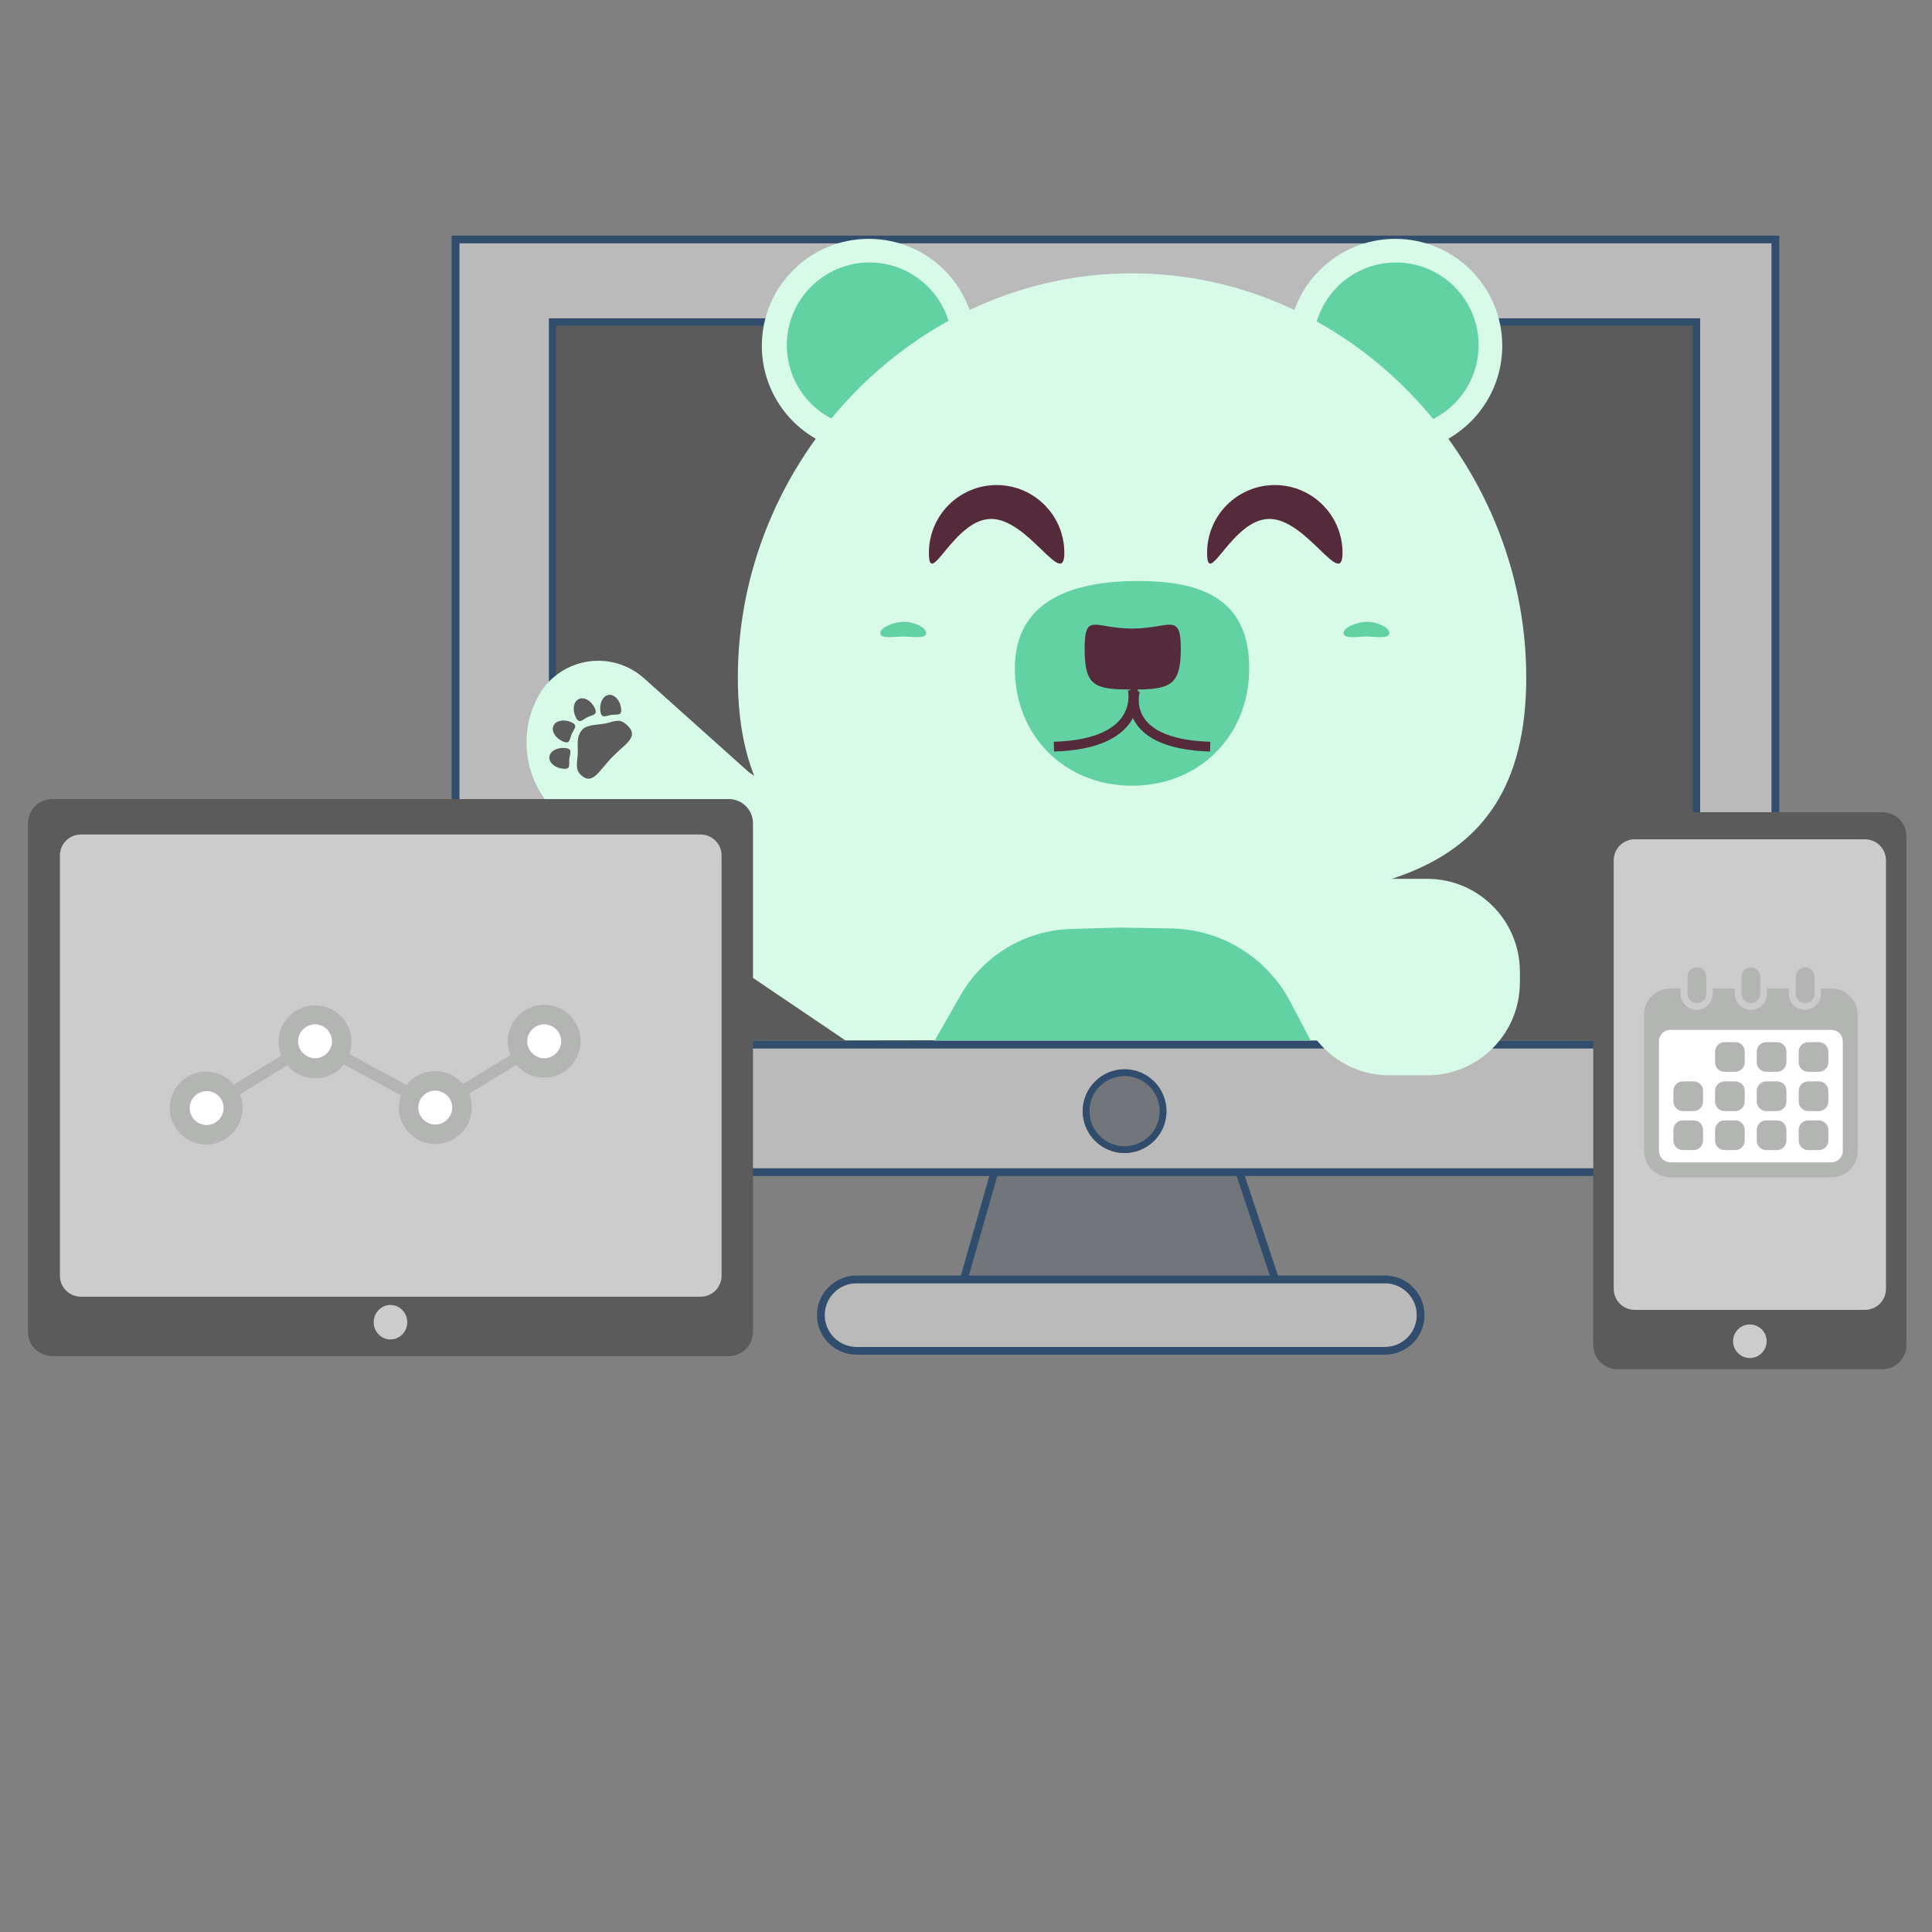 <?xml version="1.0" encoding="UTF-8" standalone="no" ?>
<!DOCTYPE svg PUBLIC "-//W3C//DTD SVG 1.1//EN" "http://www.w3.org/Graphics/SVG/1.1/DTD/svg11.dtd">
<svg xmlns="http://www.w3.org/2000/svg" xmlns:xlink="http://www.w3.org/1999/xlink" version="1.1" width="300" height="300" viewBox="0 0 640 640" xml:space="preserve">
<rect x="0" y="0" width="640" height="640" fill="#808080" stroke="none"/>
<desc>Created with Fabric.js 5.3.0</desc>
<defs>
</defs>
<g transform="matrix(0.733 0 0 0.733 369.516 263.399)" id="yNHJZWp3X_BJ344WiJNLC"  >
<g style=""   >
		<g transform="matrix(1 0 0 1 1.758 172.036)" id="-2XTa8GX5ZvNKX2CwdqQb"  >
<path style="stroke: none; stroke-width: 1; stroke-dasharray: none; stroke-linecap: butt; stroke-dashoffset: 0; stroke-linejoin: miter; stroke-miterlimit: 4; fill: rgb(114,118,122); fill-rule: nonzero; opacity: 1;"  transform=" translate(-301.759, -472.036)" d="M 369.759 517.104 L 233.758 517.104 L 246.596 472.142 L 354.762 472.142 L 369.759 517.104 z M 304.115 458.657 C 312.852 458.657 319.96 451.554 319.96 442.817 C 319.96 434.071 312.853 426.968 304.115 426.968 C 295.384 426.968 288.262 434.071 288.262 442.817 C 288.262 451.555 295.384 458.657 304.115 458.657 z" stroke-linecap="round" />
</g>
		<g transform="matrix(1 0 0 1 0 0)" id="9fxFlBK_MofRcJWCIpV3c"  >
<path style="stroke: none; stroke-width: 1; stroke-dasharray: none; stroke-linecap: butt; stroke-dashoffset: 0; stroke-linejoin: miter; stroke-miterlimit: 4; fill: rgb(186,186,186); fill-rule: nonzero; opacity: 1;"  transform=" translate(-300, -300)" d="M 436.179 534.994 C 436.179 542.93 429.713 549.4 421.772 549.4 L 182.995 549.4 C 175.05 549.4 168.593 542.929 168.593 534.994 C 168.593 527.053 175.05 520.587 182.995 520.587 L 421.772 520.587 C 429.713 520.587 436.179 527.053 436.179 534.994 z M 596.512 50.6 L 596.512 468.654 L 3.488 468.654 L 3.488 50.6 L 596.512 50.6 z M 323.055 442.817 C 323.055 432.38 314.562 423.883 304.116 423.883 C 293.676 423.883 285.178 432.38 285.178 442.817 C 285.178 453.263 293.676 461.747 304.116 461.747 C 314.562 461.747 323.055 453.264 323.055 442.817 z M 564.238 84.535 L 43.983 84.535 L 43.983 414.468 L 564.238 414.468 L 564.238 84.535 z" stroke-linecap="round" />
</g>
		<g transform="matrix(1 0 0 1 0 0)" id="tzS9z4rU_jTHYnIQgR1DD"  >
<path style="stroke: none; stroke-width: 1; stroke-dasharray: none; stroke-linecap: butt; stroke-dashoffset: 0; stroke-linejoin: miter; stroke-miterlimit: 4; fill: rgb(49,77,109); fill-rule: nonzero; opacity: 1;"  transform=" translate(-300, -300)" d="M 600 47.12 L 0 47.12 L 0 472.141 L 242.973 472.141 L 230.123 517.103 L 182.995 517.103 C 173.135 517.103 165.1 525.124 165.1 534.994 C 165.1 544.859 173.135 552.88 182.995 552.88 L 421.772 552.88 C 431.642 552.88 439.658 544.859 439.658 534.994 C 439.658 525.124 431.642 517.103 421.772 517.103 L 373.425 517.103 L 358.443 472.141 L 600 472.141 L 600 47.12 z M 596.512 468.653 L 3.488 468.653 L 3.488 50.6 L 596.511 50.6 L 596.511 468.653 z M 421.771 520.587 C 429.712 520.587 436.178 527.053 436.178 534.994 C 436.178 542.93 429.712 549.4 421.771 549.4 L 182.995 549.4 C 175.05 549.4 168.593 542.929 168.593 534.994 C 168.593 527.053 175.05 520.587 182.995 520.587 L 421.771 520.587 z M 233.758 517.104 L 246.596 472.142 L 354.762 472.142 L 369.759 517.104 L 233.758 517.104 z M 564.238 84.535 L 43.983 84.535 L 43.983 414.468 L 564.238 414.468 L 564.238 84.535 z M 560.755 410.975 L 47.477 410.975 L 47.477 88.027 L 560.755 88.027 L 560.755 410.975 z M 304.115 423.884 C 293.675 423.884 285.177 432.381 285.177 442.818 C 285.177 453.264 293.675 461.748 304.115 461.748 C 314.561 461.748 323.054 453.265 323.054 442.818 C 323.055 432.381 314.562 423.884 304.115 423.884 z M 304.115 458.657 C 295.384 458.657 288.262 451.554 288.262 442.817 C 288.262 434.071 295.384 426.968 304.115 426.968 C 312.852 426.968 319.96 434.071 319.96 442.817 C 319.96 451.555 312.853 458.657 304.115 458.657 z" stroke-linecap="round" />
</g>
</g>
</g>
<g transform="matrix(8.133 0 0 5.116 372.494 226.283)" id="E59o6mhciO43dPWWTSWGf"  >
<path style="stroke: rgb(85,42,59); stroke-width: 0; stroke-dasharray: none; stroke-linecap: butt; stroke-dashoffset: 0; stroke-linejoin: miter; stroke-miterlimit: 4; fill: rgb(91,91,91); fill-rule: nonzero; opacity: 1;"  transform=" translate(0, 0)" d="M -23.148 -23.148 L 23.148 -23.148 L 23.148 23.148 L -23.148 23.148 z" stroke-linecap="round" />
</g>
<g transform="matrix(0.647 0 0 0.647 287.807 114.563)" id="My6m_JsWrcSXrCkarF25w"  >
<path style="stroke: rgb(85,42,59); stroke-width: 0; stroke-dasharray: none; stroke-linecap: butt; stroke-dashoffset: 0; stroke-linejoin: miter; stroke-miterlimit: 4; fill: rgb(215,251,232); fill-rule: nonzero; opacity: 1;"  transform=" translate(0, 0)" d="M 0 -54.778 C 30.237 -54.778 54.778 -30.237 54.778 0 C 54.778 30.237 30.237 54.778 0 54.778 C -30.237 54.778 -54.778 30.237 -54.778 0 C -54.778 -30.237 -30.237 -54.778 0 -54.778 z" stroke-linecap="round" />
</g>
<g transform="matrix(0.5 0 0 0.5 288.031 114.339)" id="PGBX82E4QUcjQG4a62Yft"  >
<path style="stroke: rgb(85,42,59); stroke-width: 0; stroke-dasharray: none; stroke-linecap: butt; stroke-dashoffset: 0; stroke-linejoin: miter; stroke-miterlimit: 4; fill: rgb(98,210,162); fill-rule: nonzero; opacity: 1;"  transform=" translate(0, 0)" d="M 0 -54.778 C 30.237 -54.778 54.778 -30.237 54.778 0 C 54.778 30.237 30.237 54.778 0 54.778 C -30.237 54.778 -54.778 30.237 -54.778 0 C -54.778 -30.237 -30.237 -54.778 0 -54.778 z" stroke-linecap="round" />
</g>
<g transform="matrix(0.647 0 0 0.647 462.202 114.563)" id="vha3kLw6nPMVQ9x0rLFlA"  >
<path style="stroke: rgb(85,42,59); stroke-width: 0; stroke-dasharray: none; stroke-linecap: butt; stroke-dashoffset: 0; stroke-linejoin: miter; stroke-miterlimit: 4; fill: rgb(215,251,232); fill-rule: nonzero; opacity: 1;"  transform=" translate(0, 0)" d="M 0 -54.778 C 30.237 -54.778 54.778 -30.237 54.778 0 C 54.778 30.237 30.237 54.778 0 54.778 C -30.237 54.778 -54.778 30.237 -54.778 0 C -54.778 -30.237 -30.237 -54.778 0 -54.778 z" stroke-linecap="round" />
</g>
<g transform="matrix(0.5 0 0 0.5 462.427 114.339)" id="Z3NYGKWnKVBN7TqfsaUIz"  >
<path style="stroke: rgb(85,42,59); stroke-width: 0; stroke-dasharray: none; stroke-linecap: butt; stroke-dashoffset: 0; stroke-linejoin: miter; stroke-miterlimit: 4; fill: rgb(98,210,162); fill-rule: nonzero; opacity: 1;"  transform=" translate(0, 0)" d="M 0 -54.778 C 30.237 -54.778 54.778 -30.237 54.778 0 C 54.778 30.237 30.237 54.778 0 54.778 C -30.237 54.778 -54.778 30.237 -54.778 0 C -54.778 -30.237 -30.237 -54.778 0 -54.778 z" stroke-linecap="round" />
</g>
<g transform="matrix(0.798 0 0 0.798 375.005 194.845)" id="-cNEtsvWsJEBozBg6W1gH"  >
<path style="stroke: rgb(139,246,2); stroke-width: 0; stroke-dasharray: none; stroke-linecap: butt; stroke-dashoffset: 0; stroke-linejoin: miter; stroke-miterlimit: 4; fill: rgb(215,251,232); fill-rule: nonzero; opacity: 1;"  transform=" translate(0, 0)" d="M 0 -130.704 C 90.329 -130.704 163.64 -53.233 163.64 37.096 C 163.64 127.426 90.329 130.704 0 130.704 C -90.329 130.704 -163.64 127.426 -163.64 37.096 C -163.64 -53.233 -90.329 -130.704 0 -130.704 z" stroke-linecap="round" />
</g>
<g transform="matrix(0.647 0 0 0.647 375.005 195.001)" id="gEN9C32UJKeHibBVvvh9z"  >
<path style="stroke: rgb(139,246,2); stroke-width: 0; stroke-dasharray: none; stroke-linecap: butt; stroke-dashoffset: 0; stroke-linejoin: miter; stroke-miterlimit: 4; fill: rgb(215,251,232); fill-rule: nonzero; opacity: 1;"  transform=" translate(0, 0)" d="M 0 -126.907 C 90.329 -126.907 163.64 -49.436 163.64 40.893 C 163.64 131.223 90.329 126.874 0 126.874 C -90.329 126.874 -163.64 131.223 -163.64 40.893 C -163.64 -49.436 -90.329 -126.907 0 -126.907 z" stroke-linecap="round" />
</g>
<g transform="matrix(0.647 0 0 0.647 330.144 173.692)" id="tiBCQs1Oo6wh31dcCq1Ec"  >
<path style="stroke: rgb(188,9,197); stroke-width: 0; stroke-dasharray: none; stroke-linecap: butt; stroke-dashoffset: 0; stroke-linejoin: miter; stroke-miterlimit: 4; fill: rgb(85,42,59); fill-rule: nonzero; opacity: 1;"  transform=" translate(0, 0)" d="M 0 -20.111 C 19.138 -20.111 34.67 -4.579 34.67 14.558 C 34.67 33.696 16.364 -2.776 -2.774 -2.776 C -21.911 -2.776 -34.67 33.696 -34.67 14.558 C -34.67 -4.579 -19.138 -20.111 0 -20.111 z" stroke-linecap="round" />
</g>
<g transform="matrix(0.647 0 0 0.647 422.298 173.692)" id="ItleNULTfAn8ih-xdxU2U"  >
<path style="stroke: rgb(188,9,197); stroke-width: 0; stroke-dasharray: none; stroke-linecap: butt; stroke-dashoffset: 0; stroke-linejoin: miter; stroke-miterlimit: 4; fill: rgb(85,42,59); fill-rule: nonzero; opacity: 1;"  transform=" translate(0, 0)" d="M 0 -20.111 C 19.138 -20.111 34.67 -4.579 34.67 14.558 C 34.67 33.696 16.364 -2.776 -2.774 -2.776 C -21.911 -2.776 -34.67 33.696 -34.67 14.558 C -34.67 -4.579 -19.138 -20.111 0 -20.111 z" stroke-linecap="round" />
</g>
<g transform="matrix(0.647 0 0 0.647 375.005 226.371)" id="kj28tQKtGwydMaPzmY5qs"  >
<path style="stroke: rgb(85,42,59); stroke-width: 0; stroke-dasharray: none; stroke-linecap: butt; stroke-dashoffset: 0; stroke-linejoin: miter; stroke-miterlimit: 4; fill: rgb(98,210,162); fill-rule: nonzero; opacity: 1;"  transform=" translate(0, 0)" d="M 3.12 -52.405 C 37.568 -52.405 60 -42.042 60 -7.595 C 60 26.853 34.448 52.405 0 52.405 C -34.448 52.405 -60 26.853 -60 -7.595 C -60 -42.042 -31.327 -52.405 3.12 -52.405 z" stroke-linecap="round" />
</g>
<g transform="matrix(0.647 0 0 0.647 375.229 217.677)" id="MzNcu_yyTpnViWvJQtjpt"  >
<path style="stroke: rgb(59,68,215); stroke-width: 0; stroke-dasharray: none; stroke-linecap: butt; stroke-dashoffset: 0; stroke-linejoin: miter; stroke-miterlimit: 4; fill: rgb(85,42,59); fill-rule: nonzero; opacity: 1;"  transform=" translate(0, 0)" d="M -0.347 -14.606 C 18.791 -14.606 24.615 -23.343 24.615 -4.205 C 24.615 14.932 18.791 16.596 -0.347 16.596 C -19.484 16.596 -24.615 14.932 -24.615 -4.205 C -24.615 -23.343 -19.484 -14.606 -0.347 -14.606 z" stroke-linecap="round" />
</g>
<g transform="matrix(1.557 0.726 -0.353 0.757 250.987 286.126)" id="SF1XClWip4EF-cNFy0mmN"  >
<path style="stroke: rgb(85,42,59); stroke-width: 0; stroke-dasharray: none; stroke-linecap: butt; stroke-dashoffset: 0; stroke-linejoin: miter; stroke-miterlimit: 4; fill: rgb(215,251,232); fill-rule: nonzero; opacity: 1;"  transform=" translate(0, 0)" d="M -52.014 -22.857 C -51.829 -31.232 -49.774 -38.961 -46.446 -43.802 C -43.118 -48.643 -38.891 -50.053 -34.99 -47.624 L -9.055 -31.476 L 2.5 -27.425 L 2.5 -27.425 C 5.179 -26.485 7.922 -26.642 10.572 -27.887 L 36.207 -39.927 L 46.914 -31.791 L 46.914 -31.791 C 50.747 -28.879 52.848 -20.396 51.738 -12.307 L 45.439 33.628 L 29.698 48.79 L -9.436 35.931 L -39.27 15.376 L -39.27 15.376 C -47.193 9.917 -52.395 -5.689 -52.014 -22.857 z" stroke-linecap="round" />
</g>
<g transform="matrix(0.647 0 0 0.647 362.288 237.875)" id="biauu6H8GR-NgJGYL10zB"  >
<path style="stroke: rgb(85,42,59); stroke-width: 5; stroke-dasharray: none; stroke-linecap: butt; stroke-dashoffset: 0; stroke-linejoin: miter; stroke-miterlimit: 4; fill: rgb(255,255,255); fill-opacity: 0; fill-rule: nonzero; opacity: 1;"  transform=" translate(0, 0)" d="M 20.003 -14.623 C 20.003 -14.623 26.807 13.237 -20.344 14.623" stroke-linecap="round" />
</g>
<g transform="matrix(-0.647 0 0 0.647 388.244 238.037)" id="L0Yi02oMLAVJkSap8HK6o"  >
<path style="stroke: rgb(85,42,59); stroke-width: 5; stroke-dasharray: none; stroke-linecap: butt; stroke-dashoffset: 0; stroke-linejoin: miter; stroke-miterlimit: 4; fill: rgb(255,255,255); fill-opacity: 0; fill-rule: nonzero; opacity: 1;"  transform=" translate(0, 0)" d="M 18.903 -14.373 C 18.903 -14.373 27.614 12.987 -19.537 14.373" stroke-linecap="round" />
</g>
<g transform="matrix(0.063 0 0 0.045 452.642 208.518)" id="5lBQuu3CILOMGqq_2FYoR"  >
<path style="stroke: rgb(85,42,59); stroke-width: 0; stroke-dasharray: none; stroke-linecap: butt; stroke-dashoffset: 0; stroke-linejoin: miter; stroke-miterlimit: 4; fill: rgb(98,210,162); fill-rule: nonzero; opacity: 1;"  transform=" translate(0, 0)" d="M 4.83 -56.708 C 50.952 -56.708 120.5 -19.276 120.5 26.846 C 120.5 72.967 46.122 51.912 0 51.912 C -46.122 51.912 -120.5 72.967 -120.5 26.846 C -120.5 -19.276 -41.291 -56.708 4.83 -56.708 z" stroke-linecap="round" />
</g>
<g transform="matrix(0.063 0 0 0.045 299.208 208.518)" id="Sbo1UwZmxLKSxQ08LFp5C"  >
<path style="stroke: rgb(85,42,59); stroke-width: 0; stroke-dasharray: none; stroke-linecap: butt; stroke-dashoffset: 0; stroke-linejoin: miter; stroke-miterlimit: 4; fill: rgb(98,210,162); fill-rule: nonzero; opacity: 1;"  transform=" translate(0, 0)" d="M 4.83 -56.708 C 50.952 -56.708 120.5 -19.276 120.5 26.846 C 120.5 72.967 46.122 51.912 0 51.912 C -46.122 51.912 -120.5 72.967 -120.5 26.846 C -120.5 -19.276 -41.291 -56.708 4.83 -56.708 z" stroke-linecap="round" />
</g>
<g transform="matrix(1.328 0 0 0.675 384.526 306.513)" id="PQKsxNWLwOln8PLiYjYyY"  >
<path style="stroke: rgb(85,42,59); stroke-width: 0; stroke-dasharray: none; stroke-linecap: butt; stroke-dashoffset: 0; stroke-linejoin: miter; stroke-miterlimit: 4; fill: rgb(215,251,232); fill-rule: nonzero; opacity: 1;"  transform=" translate(0, 0)" d="M -56.511 -3.23 C -56.511 -32.656 -44.379 -56.511 -29.413 -56.511 L 29.413 -56.511 L 29.413 -56.511 C 44.379 -56.511 56.511 -32.656 56.511 -3.23 L 56.511 56.511 L -56.511 56.511 z" stroke-linecap="round" />
</g>
<g transform="matrix(0.654 0 0 0.576 466.522 323.671)" id="cCfRoNBl8NnBI2WZSNP7P"  >
<path style="stroke: rgb(85,42,59); stroke-width: 0; stroke-dasharray: none; stroke-linecap: butt; stroke-dashoffset: 0; stroke-linejoin: miter; stroke-miterlimit: 4; fill: rgb(215,251,232); fill-rule: nonzero; opacity: 1;"  transform=" translate(0, 0)" d="M -56.511 -3.139 C -56.511 -32.616 -35.464 -56.511 -9.5 -56.511 L 9.5 -56.511 L 9.5 -56.511 C 35.464 -56.511 56.511 -32.616 56.511 -3.139 L 56.511 3.139 L 56.511 3.139 C 56.511 32.616 35.464 56.511 9.5 56.511 L -9.5 56.511 L -9.5 56.511 C -35.464 56.511 -56.511 32.616 -56.511 3.139 z" stroke-linecap="round" />
</g>
<g transform="matrix(0.157 -0.163 0.143 0.139 197.946 246.387)" id="7mzQDkpM7aKhA9N1dmODs"  >
<path style="stroke: rgb(85,42,59); stroke-width: 0; stroke-dasharray: none; stroke-linecap: butt; stroke-dashoffset: 0; stroke-linejoin: miter; stroke-miterlimit: 4; fill: rgb(91,91,91); fill-rule: nonzero; opacity: 1;"  transform=" translate(0, 0)" d="M -30.075 -12.781 C -21.036 -22.103 -14 -34.549 0 -34.549 C 10.446 -34.549 22.953 -18.292 30.958 -12.781 C 43.983 -3.813 49.719 -1.828 49.719 15.17 C 49.719 42.615 27.445 32.867 0 32.867 C -27.445 32.867 -49.719 42.615 -49.719 15.17 C -49.719 1.725 -38.755 -3.829 -30.075 -12.781 z" stroke-linecap="round" />
</g>
<g transform="matrix(0.028 -0.064 0.09 0.04 186.447 241.807)" id="Shi-HYQ44dcSDBRHcVtVo"  >
<path style="stroke: rgb(85,42,59); stroke-width: 0; stroke-dasharray: none; stroke-linecap: butt; stroke-dashoffset: 0; stroke-linejoin: miter; stroke-miterlimit: 4; fill: rgb(91,91,91); fill-rule: nonzero; opacity: 1;"  transform=" translate(0, 0)" d="M 0 -34.549 C 27.445 -34.549 49.719 -12.275 49.719 15.17 C 49.719 42.615 27.445 32.867 0 32.867 C -27.445 32.867 -49.719 42.615 -49.719 15.17 C -49.719 -12.275 -27.445 -34.549 0 -34.549 z" stroke-linecap="round" />
</g>
<g transform="matrix(0.007 -0.069 0.098 0.01 185.375 251.074)" id="sRpO5166wBhCBcKeeEZEd"  >
<path style="stroke: rgb(85,42,59); stroke-width: 0; stroke-dasharray: none; stroke-linecap: butt; stroke-dashoffset: 0; stroke-linejoin: miter; stroke-miterlimit: 4; fill: rgb(91,91,91); fill-rule: nonzero; opacity: 1;"  transform=" translate(0, 0)" d="M 0 -34.549 C 27.445 -34.549 49.719 -12.275 49.719 15.17 C 49.719 42.615 27.445 32.867 0 32.867 C -27.445 32.867 -49.719 42.615 -49.719 15.17 C -49.719 -12.275 -27.445 -34.549 0 -34.549 z" stroke-linecap="round" />
</g>
<g transform="matrix(-0.063 0.031 0.043 0.089 193.188 234.663)" id="AB_eO_e0vvxO7wiT5Br3K"  >
<path style="stroke: rgb(85,42,59); stroke-width: 0; stroke-dasharray: none; stroke-linecap: butt; stroke-dashoffset: 0; stroke-linejoin: miter; stroke-miterlimit: 4; fill: rgb(91,91,91); fill-rule: nonzero; opacity: 1;"  transform=" translate(0, 0)" d="M 0 -34.549 C 27.445 -34.549 49.719 -12.275 49.719 15.17 C 49.719 42.615 27.445 32.867 0 32.867 C -27.445 32.867 -49.719 42.615 -49.719 15.17 C -49.719 -12.275 -27.445 -34.549 0 -34.549 z" stroke-linecap="round" />
</g>
<g transform="matrix(-0.069 0.01 0.014 0.098 202.099 233.593)" id="1CSYzhUssrKZ-HTkm1qjU"  >
<path style="stroke: rgb(85,42,59); stroke-width: 0; stroke-dasharray: none; stroke-linecap: butt; stroke-dashoffset: 0; stroke-linejoin: miter; stroke-miterlimit: 4; fill: rgb(91,91,91); fill-rule: nonzero; opacity: 1;"  transform=" translate(0, 0)" d="M 0 -34.549 C 27.445 -34.549 49.719 -12.275 49.719 15.17 C 49.719 42.615 27.445 32.867 0 32.867 C -27.445 32.867 -49.719 42.615 -49.719 15.17 C -49.719 -12.275 -27.445 -34.549 0 -34.549 z" stroke-linecap="round" />
</g>
<g transform="matrix(0.826 0 0 1.469 579.661 361.309)" id="9akpBBQvh2JF9bYZMkjDR"  >
<path style="stroke: rgb(85,42,59); stroke-width: 0; stroke-dasharray: none; stroke-linecap: butt; stroke-dashoffset: 0; stroke-linejoin: miter; stroke-miterlimit: 4; fill: rgb(91,91,91); fill-rule: nonzero; opacity: 1;"  transform=" translate(0, 0)" d="M -62.805 -57.353 C -62.805 -60.364 -58.467 -62.805 -53.116 -62.805 L 53.116 -62.805 L 53.116 -62.805 C 58.467 -62.805 62.805 -60.364 62.805 -57.353 L 62.805 57.353 L 62.805 57.353 C 62.805 60.364 58.467 62.805 53.116 62.805 L -53.116 62.805 L -53.116 62.805 C -58.467 62.805 -62.805 60.364 -62.805 57.353 z" stroke-linecap="round" />
</g>
<g transform="matrix(0.718 0 0 1.241 579.661 355.972)" id="Du2ZWCROzWLcuRya2Jm0c"  >
<path style="stroke: rgb(85,42,59); stroke-width: 0; stroke-dasharray: none; stroke-linecap: butt; stroke-dashoffset: 0; stroke-linejoin: miter; stroke-miterlimit: 4; fill: rgb(204,204,204); fill-rule: nonzero; opacity: 1;"  transform=" translate(0, 0)" d="M -62.805 -57.198 C -62.805 -60.295 -58.467 -62.805 -53.116 -62.805 L 53.116 -62.805 L 53.116 -62.805 C 58.467 -62.805 62.805 -60.295 62.805 -57.198 L 62.805 57.198 L 62.805 57.198 C 62.805 60.295 58.467 62.805 53.116 62.805 L -53.116 62.805 L -53.116 62.805 C -58.467 62.805 -62.805 60.295 -62.805 57.198 z" stroke-linecap="round" />
</g>
<g transform="matrix(0.267 0 0 0.267 579.661 444.303)" id="7t4OOGisMZLo7QR--aJt0"  >
<path style="stroke: rgb(85,42,59); stroke-width: 0; stroke-dasharray: none; stroke-linecap: butt; stroke-dashoffset: 0; stroke-linejoin: miter; stroke-miterlimit: 4; fill: rgb(204,204,204); fill-rule: nonzero; opacity: 1;"  transform=" translate(0, 0)" d="M 0 -20.833 C 11.5 -20.833 20.833 -11.5 20.833 0 C 20.833 11.5 11.5 20.833 0 20.833 C -11.5 20.833 -20.833 11.5 -20.833 0 C -20.833 -11.5 -11.5 -20.833 0 -20.833 z" stroke-linecap="round" />
</g>
<g transform="matrix(1.912 0 0 1.469 129.35 356.962)" id="gbdoWVD3JvbRphgBCdiFY"  >
<path style="stroke: rgb(85,42,59); stroke-width: 0; stroke-dasharray: none; stroke-linecap: butt; stroke-dashoffset: 0; stroke-linejoin: miter; stroke-miterlimit: 4; fill: rgb(91,91,91); fill-rule: nonzero; opacity: 1;"  transform=" translate(0, 0)" d="M -62.805 -57.353 C -62.805 -58.799 -62.364 -60.185 -61.578 -61.208 C -60.793 -62.23 -59.728 -62.805 -58.617 -62.805 L 58.617 -62.805 L 58.617 -62.805 C 59.728 -62.805 60.793 -62.23 61.578 -61.208 C 62.364 -60.185 62.805 -58.799 62.805 -57.353 L 62.805 57.353 L 62.805 57.353 C 62.805 60.364 60.93 62.805 58.617 62.805 L -58.617 62.805 L -58.617 62.805 C -60.93 62.805 -62.805 60.364 -62.805 57.353 z" stroke-linecap="round" />
</g>
<g transform="matrix(1.745 0 0 1.219 129.44 352.996)" id="IybnLALsa1XPb-B4DFR0G"  >
<path style="stroke: rgb(85,42,59); stroke-width: 0; stroke-dasharray: none; stroke-linecap: butt; stroke-dashoffset: 0; stroke-linejoin: miter; stroke-miterlimit: 4; fill: rgb(204,204,204); fill-rule: nonzero; opacity: 1;"  transform=" translate(0, 0)" d="M -62.805 -57.098 C -62.805 -60.25 -61.019 -62.805 -58.817 -62.805 L 58.817 -62.805 L 58.817 -62.805 C 61.019 -62.805 62.805 -60.25 62.805 -57.098 L 62.805 57.098 L 62.805 57.098 C 62.805 60.25 61.019 62.805 58.817 62.805 L -58.817 62.805 L -58.817 62.805 C -61.019 62.805 -62.805 60.25 -62.805 57.098 z" stroke-linecap="round" />
</g>
<g transform="matrix(0.267 0 0 0.274 129.35 438.002)" id="aUZ-qNnmHThmOPm4WXG3p"  >
<path style="stroke: rgb(85,42,59); stroke-width: 0; stroke-dasharray: none; stroke-linecap: butt; stroke-dashoffset: 0; stroke-linejoin: miter; stroke-miterlimit: 4; fill: rgb(204,204,204); fill-rule: nonzero; opacity: 1;"  transform=" translate(0, 0)" d="M 0 -20.833 C 11.5 -20.833 20.833 -11.5 20.833 0 C 20.833 11.5 11.5 20.833 0 20.833 C -11.5 20.833 -20.833 11.5 -20.833 0 C -20.833 -11.5 -11.5 -20.833 0 -20.833 z" stroke-linecap="round" />
</g>
<g transform="matrix(1.702 0 0 1.702 124.277 356.002)" id="sPQPBiASL8IinJvA5DF6r"  >
<g style=""   >
		<g transform="matrix(1 0 0 1 0 0)" id="CFnKkgEgHb9_GscEB6OhE"  >
<path style="stroke: none; stroke-width: 1; stroke-dasharray: none; stroke-linecap: butt; stroke-dashoffset: 0; stroke-linejoin: miter; stroke-miterlimit: 4; fill: rgb(179,181,179); fill-rule: nonzero; opacity: 1;"  transform=" translate(-40, -40)" d="M 80 33.5 C 80 37.4 76.8 40.6 72.9 40.6 C 70.7 40.6 68.8 39.6 67.5 38.1 L 58.3 43.7 C 58.6 44.5 58.8 45.4 58.8 46.4 C 58.8 50.3 55.6 53.5 51.7 53.5 C 47.8 53.5 44.6 50.3 44.6 46.4 C 44.6 45.6 44.8 44.8 45 44 L 33.9 38 C 32.6 39.7 30.6 40.7 28.3 40.7 C 26.1 40.7 24.2 39.7 22.9 38.2 L 13.7 43.8 C 14 44.6 14.2 45.5 14.2 46.5 C 14.2 50.4 11 53.6 7.1 53.6 C 3.2 53.6 0 50.4 0 46.5 C 0 42.6 3.2 39.4 7.1 39.4 C 9.3 39.4 11.2 40.4 12.5 41.9 L 21.7 36.3 C 21.4 35.5 21.2 34.6 21.2 33.6 C 21.2 29.7 24.4 26.5 28.3 26.5 C 32.2 26.5 35.4 29.7 35.4 33.6 C 35.4 34.4 35.2 35.2 35 36 L 46.1 42 C 47.4 40.3 49.4 39.3 51.7 39.3 C 53.9 39.3 55.8 40.3 57.1 41.8 L 66.3 36.2 C 66 35.4 65.8 34.5 65.8 33.5 C 65.8 29.6 69 26.4 72.9 26.4 C 76.8 26.4 80 29.6 80 33.5 z" stroke-linecap="round" />
</g>
		<g transform="matrix(1 0 0 1 32.9 -6.5)" id="pfbrMzPnsgVoaV3tPWVvB"  >
<path style="stroke: none; stroke-width: 1; stroke-dasharray: none; stroke-linecap: butt; stroke-dashoffset: 0; stroke-linejoin: miter; stroke-miterlimit: 4; fill: rgb(255,255,255); fill-rule: nonzero; opacity: 1;"  transform=" translate(-72.9, -33.5)" d="M 72.9 30.2 C 71.1 30.2 69.6 31.7 69.6 33.5 C 69.6 35.3 71.1 36.8 72.9 36.8 C 74.7 36.8 76.2 35.3 76.2 33.5 C 76.2 31.7 74.7 30.2 72.9 30.2 z" stroke-linecap="round" />
</g>
		<g transform="matrix(1 0 0 1 11.7 6.4)" id="1hujHEDbfHzLXQUE4w8Yc"  >
<path style="stroke: none; stroke-width: 1; stroke-dasharray: none; stroke-linecap: butt; stroke-dashoffset: 0; stroke-linejoin: miter; stroke-miterlimit: 4; fill: rgb(255,255,255); fill-rule: nonzero; opacity: 1;"  transform=" translate(-51.7, -46.4)" d="M 51.7 43.1 C 49.9 43.1 48.4 44.6 48.4 46.4 C 48.4 48.2 49.9 49.7 51.7 49.7 C 53.5 49.7 55 48.2 55 46.4 C 55 44.6 53.5 43.1 51.7 43.1 z" stroke-linecap="round" />
</g>
		<g transform="matrix(1 0 0 1 -11.7 -6.5)" id="Scby_cxbmMthDcNVIiwxT"  >
<path style="stroke: none; stroke-width: 1; stroke-dasharray: none; stroke-linecap: butt; stroke-dashoffset: 0; stroke-linejoin: miter; stroke-miterlimit: 4; fill: rgb(255,255,255); fill-rule: nonzero; opacity: 1;"  transform=" translate(-28.3, -33.5)" d="M 28.3 30.2 C 26.5 30.2 25 31.7 25 33.5 C 25 35.3 26.5 36.8 28.3 36.8 C 30.1 36.8 31.6 35.3 31.6 33.5 C 31.6 31.7 30.1 30.2 28.3 30.2 z" stroke-linecap="round" />
</g>
		<g transform="matrix(1 0 0 1 -32.8 6.5)" id="zUg96y13W4iRKL5Y_lDRW"  >
<path style="stroke: none; stroke-width: 1; stroke-dasharray: none; stroke-linecap: butt; stroke-dashoffset: 0; stroke-linejoin: miter; stroke-miterlimit: 4; fill: rgb(255,255,255); fill-rule: nonzero; opacity: 1;"  transform=" translate(-7.2, -46.5)" d="M 10.5 46.5 C 10.5 48.3 9 49.8 7.2 49.8 C 5.4 49.8 3.9 48.3 3.9 46.5 C 3.9 44.7 5.4 43.2 7.2 43.2 C 9 43.2 10.5 44.6 10.5 46.5 z" stroke-linecap="round" />
</g>
</g>
</g>
<g transform="matrix(0.885 0 0 0.885 580 355.22)" id="tzPKVk98KCH6kiJXfMijK"  >
<g style=""   >
		<g transform="matrix(1 0 0 1 0 3.95)" id="hB-ChkSunqGkNoflwQHDR"  >
<path style="stroke: none; stroke-width: 1; stroke-dasharray: none; stroke-linecap: butt; stroke-dashoffset: 0; stroke-linejoin: miter; stroke-miterlimit: 4; fill: rgb(179,181,179); fill-rule: nonzero; opacity: 1;"  transform=" translate(-40, -43.95)" d="M 70.1 8.6 L 66.2 8.6 L 66.2 10.6 C 66.2 13.9 63.5 16.6 60.2 16.6 C 56.9 16.6 54.2 13.9 54.2 10.6 L 54.2 8.6 L 46 8.6 L 46 10.6 C 46 13.9 43.3 16.6 40 16.6 C 36.7 16.6 34 13.9 34 10.6 L 34 8.6 L 25.7 8.6 L 25.7 10.6 C 25.7 13.9 23 16.6 19.7 16.6 C 16.4 16.6 13.7 13.9 13.7 10.6 L 13.7 8.6 L 9.9 8.6 C 4.4 8.6 0 13.1 0 18.5 L 0 69.4 C 0 74.9 4.4 79.3 9.9 79.3 L 70.1 79.3 C 75.6 79.3 80 74.9 80 69.4 L 80 18.5 C 80 13.1 75.6 8.6 70.1 8.6 z" stroke-linecap="round" />
</g>
		<g transform="matrix(1 0 0 1 0 8.9)" id="D-PEbYyJYQkWWhPv_fjhq"  >
<path style="stroke: none; stroke-width: 1; stroke-dasharray: none; stroke-linecap: butt; stroke-dashoffset: 0; stroke-linejoin: miter; stroke-miterlimit: 4; fill: rgb(255,255,255); fill-rule: nonzero; opacity: 1;"  transform=" translate(-40, -48.9)" d="M 70.1 24.1 L 9.9 24.1 C 7.5 24.1 5.6 26 5.6 28.4 L 5.6 69.4 C 5.6 71.8 7.5 73.7 9.9 73.7 L 70.1 73.7 C 72.5 73.7 74.4 71.8 74.4 69.4 L 74.4 69.4 L 74.4 28.4 C 74.4 26 72.5 24.1 70.1 24.1 z" stroke-linecap="round" />
</g>
		<g transform="matrix(1 0 0 1 0 8.9)" id="I5bC_eFARCQQuaV8IcErP"  >
<path style="stroke: none; stroke-width: 1; stroke-dasharray: none; stroke-linecap: butt; stroke-dashoffset: 0; stroke-linejoin: miter; stroke-miterlimit: 4; fill: rgb(179,181,179); fill-rule: nonzero; opacity: 1;"  transform=" translate(-40, -48.9)" d="M 22.1 61.5 L 22.1 65.6 C 22.1 67.5 20.5 69.1 18.6 69.1 L 14.5 69.1 C 12.6 69.1 11 67.5 11 65.6 L 11 61.5 C 11 59.6 12.6 58 14.5 58 L 18.6 58 C 20.5 58 22.1 59.6 22.1 61.5 z M 18.6 43.4 L 14.5 43.4 C 12.6 43.4 11 45 11 46.9 L 11 51 C 11 52.9 12.6 54.5 14.5 54.5 L 18.6 54.5 C 20.5 54.5 22.1 52.9 22.1 51 L 22.1 46.9 C 22.1 44.9 20.5 43.4 18.6 43.4 z M 34.2 43.4 L 30.1 43.4 C 28.2 43.4 26.6 45 26.6 46.9 L 26.6 51 C 26.6 52.9 28.2 54.5 30.1 54.5 L 34.2 54.5 C 36.1 54.5 37.7 52.9 37.7 51 L 37.7 46.9 C 37.7 44.9 36.1 43.4 34.2 43.4 z M 34.2 58 L 30.1 58 C 28.2 58 26.6 59.6 26.6 61.5 L 26.6 65.6 C 26.6 67.5 28.2 69.1 30.1 69.1 L 34.2 69.1 C 36.1 69.1 37.7 67.5 37.7 65.6 L 37.7 61.5 C 37.7 59.6 36.1 58 34.2 58 z M 34.2 28.7 L 30.1 28.7 C 28.2 28.7 26.6 30.3 26.6 32.2 L 26.6 36.3 C 26.6 38.2 28.2 39.8 30.1 39.8 L 34.2 39.8 C 36.1 39.8 37.7 38.2 37.7 36.3 L 37.7 32.2 C 37.7 30.3 36.1 28.7 34.2 28.7 z M 65.5 43.4 L 61.4 43.4 C 59.5 43.4 57.9 45 57.9 46.9 L 57.9 51 C 57.9 52.9 59.5 54.5 61.4 54.5 L 65.5 54.5 C 67.4 54.5 69 52.9 69 51 L 69 46.9 C 68.9 44.9 67.4 43.4 65.5 43.4 z M 65.5 28.7 L 61.4 28.7 C 59.5 28.7 57.9 30.3 57.9 32.2 L 57.9 36.3 C 57.9 38.2 59.5 39.8 61.4 39.8 L 65.5 39.8 C 67.4 39.8 69 38.2 69 36.3 L 69 32.2 C 68.9 30.3 67.4 28.7 65.5 28.7 z M 49.8 58 L 45.7 58 C 43.8 58 42.2 59.6 42.2 61.5 L 42.2 65.6 C 42.2 67.5 43.8 69.1 45.7 69.1 L 49.8 69.1 C 51.7 69.1 53.3 67.5 53.3 65.6 L 53.3 61.5 C 53.3 59.6 51.8 58 49.8 58 z M 49.8 43.4 L 45.7 43.4 C 43.8 43.4 42.2 45 42.2 46.9 L 42.2 51 C 42.2 52.9 43.8 54.5 45.7 54.5 L 49.8 54.5 C 51.7 54.5 53.3 52.9 53.3 51 L 53.3 46.9 C 53.3 44.9 51.8 43.4 49.8 43.4 z M 49.8 28.7 L 45.7 28.7 C 43.8 28.7 42.2 30.3 42.2 32.2 L 42.2 36.3 C 42.2 38.2 43.8 39.8 45.7 39.8 L 49.8 39.8 C 51.7 39.8 53.3 38.2 53.3 36.3 L 53.3 32.2 C 53.3 30.3 51.8 28.7 49.8 28.7 z M 65.5 58 L 61.4 58 C 59.5 58 57.9 59.6 57.9 61.5 L 57.9 65.6 C 57.9 67.5 59.5 69.1 61.4 69.1 L 65.5 69.1 C 67.4 69.1 69 67.5 69 65.6 L 69 61.5 C 68.9 59.6 67.4 58 65.5 58 z" stroke-linecap="round" />
</g>
		<g transform="matrix(1 0 0 1 0.05 -32.6)" id="A1Zgn8CV6XUBRlh30mQJV"  >
<path style="stroke: none; stroke-width: 1; stroke-dasharray: none; stroke-linecap: butt; stroke-dashoffset: 0; stroke-linejoin: miter; stroke-miterlimit: 4; fill: rgb(179,181,179); fill-rule: nonzero; opacity: 1;"  transform=" translate(-40.05, -7.4)" d="M 56.8 10.6 L 56.8 4.2 C 56.8 2.3 58.3 0.7 60.3 0.7 C 62.3 0.7 63.8 2.2 63.8 4.2 L 63.8 10.6 C 63.8 12.5 62.3 14.1 60.3 14.1 C 58.3 14.1 56.8 12.5 56.8 10.6 z M 40 14.1 C 41.9 14.1 43.5 12.6 43.5 10.6 L 43.5 4.2 C 43.5 2.3 42 0.7 40 0.7 C 38 0.7 36.5 2.2 36.5 4.2 L 36.5 10.6 C 36.5 12.5 38.1 14.1 40 14.1 z M 19.8 14.1 C 21.7 14.1 23.3 12.6 23.3 10.6 L 23.3 4.2 C 23.3 2.3 21.8 0.7 19.8 0.7 C 17.8 0.7 16.3 2.2 16.3 4.2 L 16.3 10.6 C 16.3 12.5 17.8 14.1 19.8 14.1 z" stroke-linecap="round" />
</g>
</g>
</g>
<g transform="matrix(2.204 0 0 1.009 371.906 325.97)" id="31JtwAEuj9xu-A68kuMYe"  >
<path style="stroke: rgb(85,42,59); stroke-width: 0; stroke-dasharray: none; stroke-linecap: butt; stroke-dashoffset: 0; stroke-linejoin: miter; stroke-miterlimit: 4; fill: rgb(98,210,162); fill-rule: nonzero; opacity: 1;"  transform=" translate(0, 0)" d="M -24.365 3.678 C -20.948 -9.395 -14.661 -17.638 -7.773 -18.075 L -0.527 -18.535 L 7.267 -18.253 L 7.267 -18.253 C 14.811 -17.981 21.687 -8.737 25.197 5.853 L 28.249 18.535 L -28.249 18.535 z" stroke-linecap="round" />
</g>
</svg>